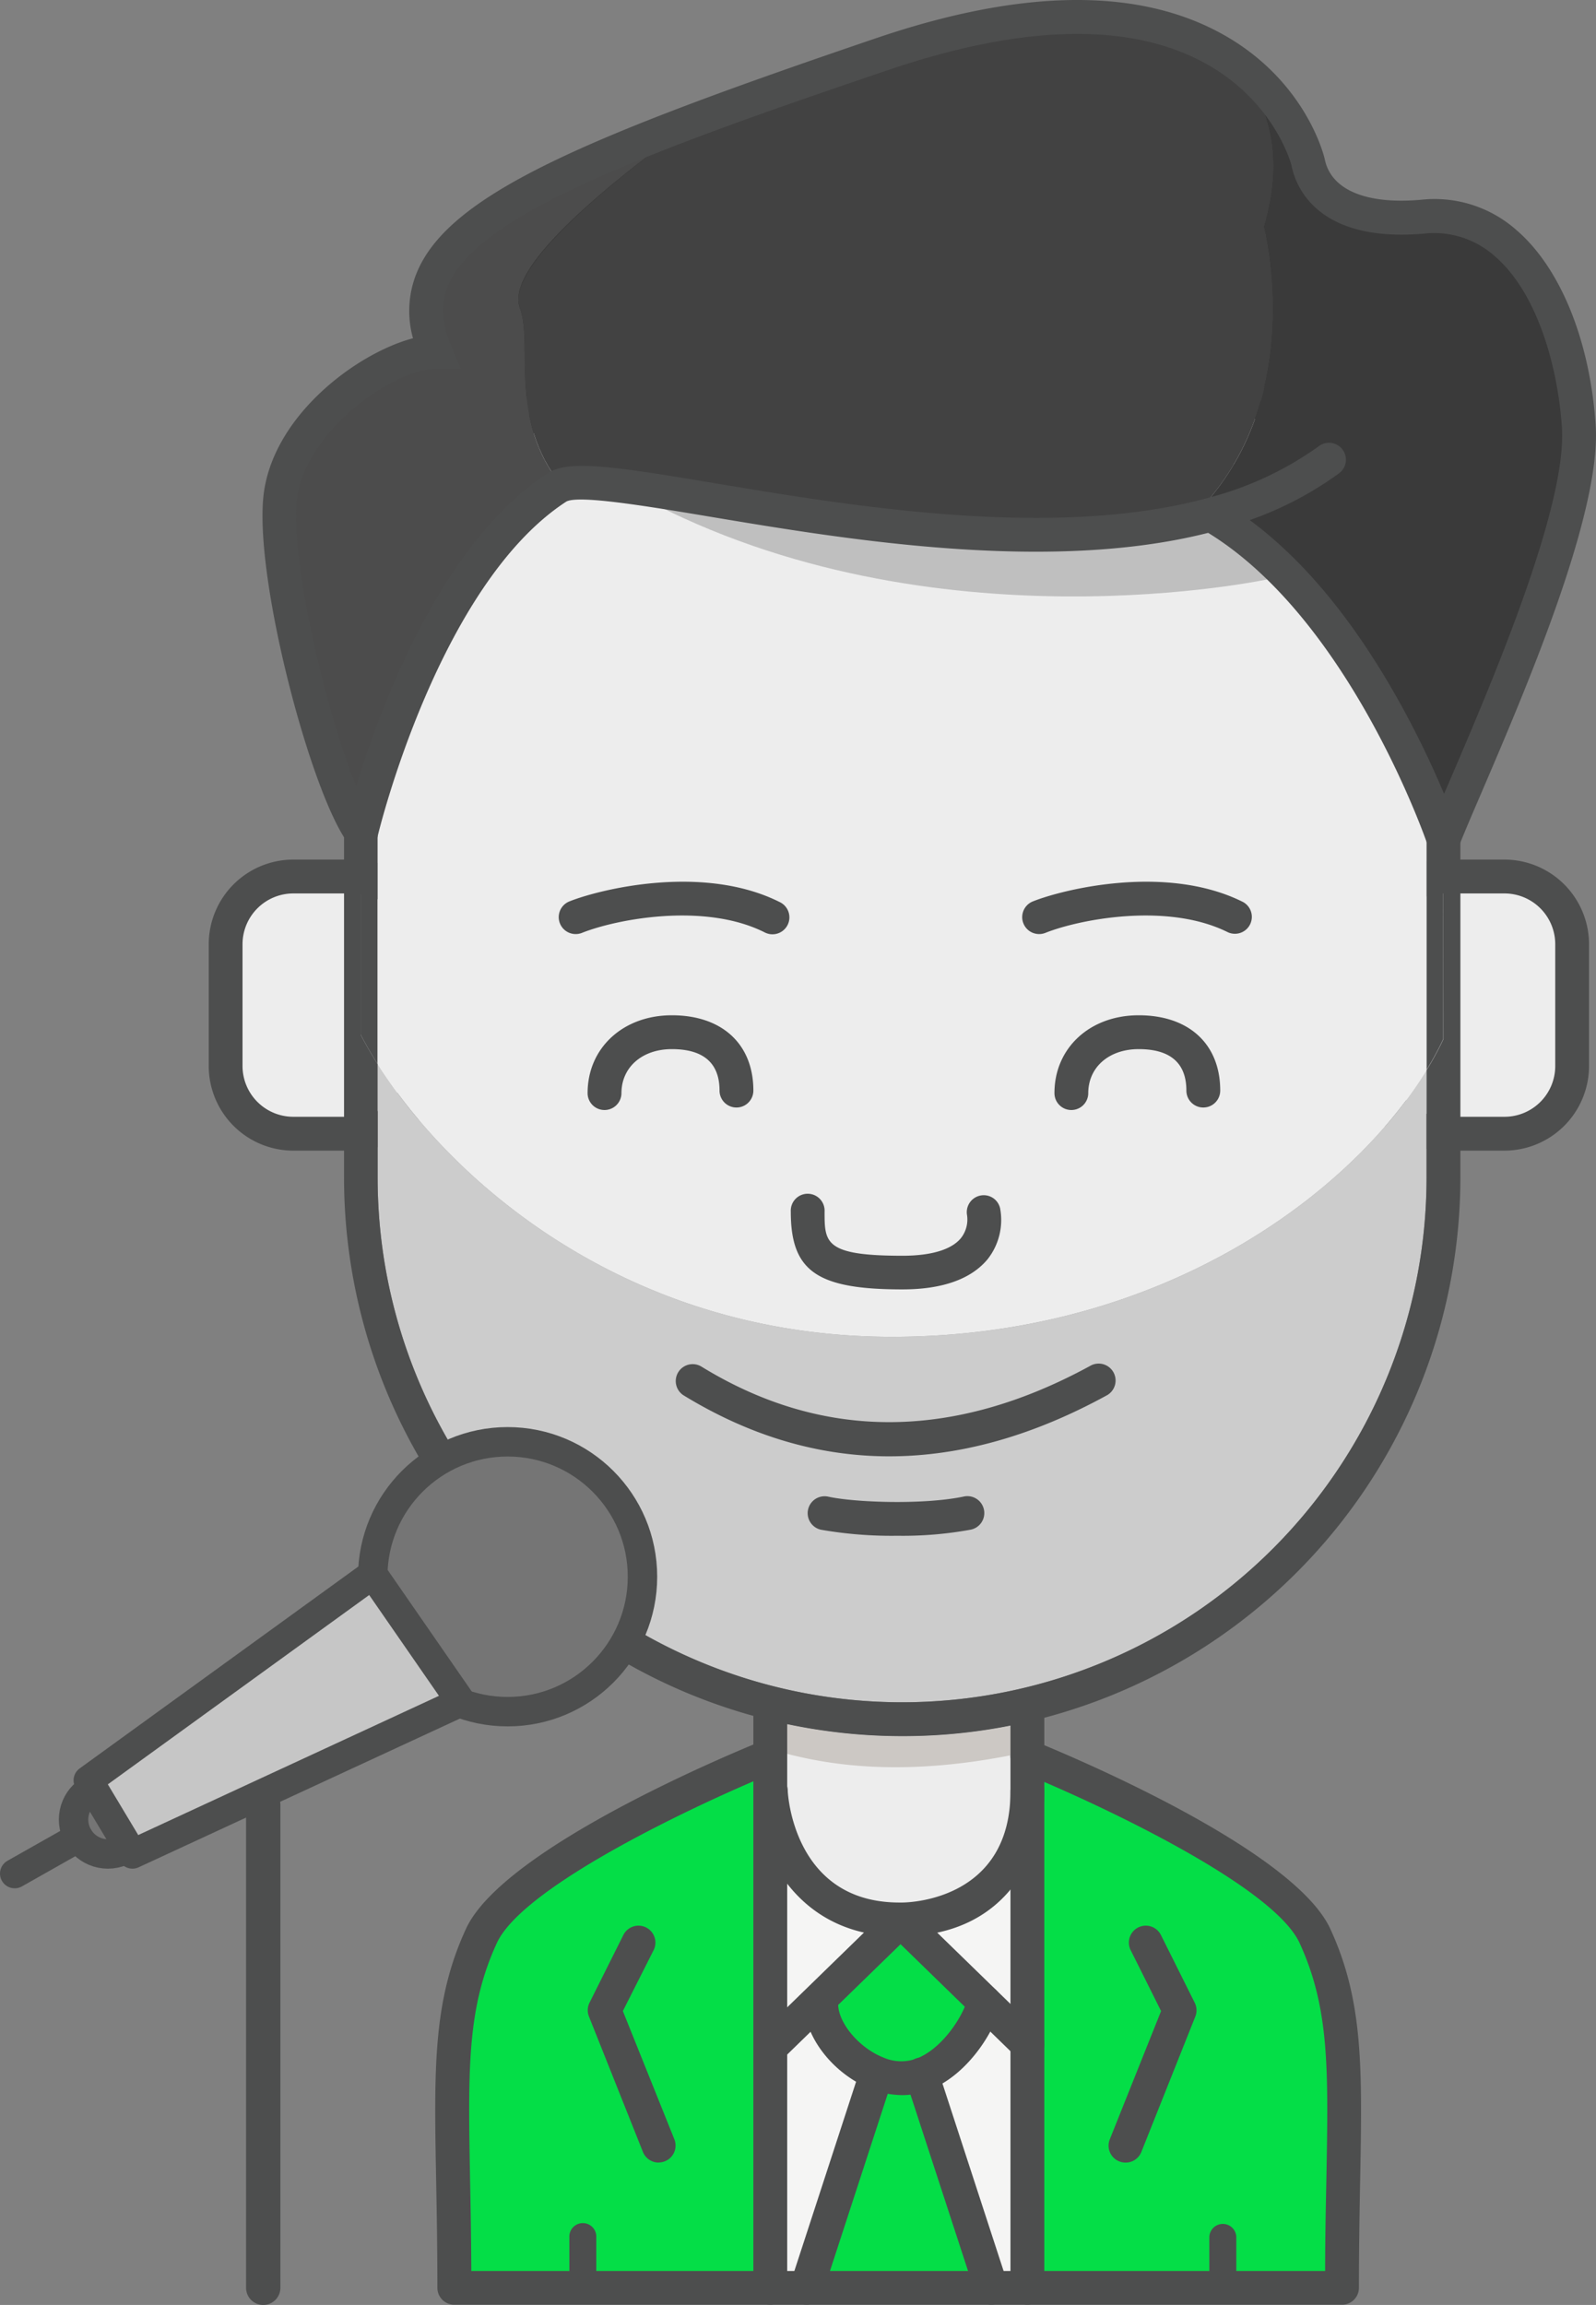 <svg xmlns="http://www.w3.org/2000/svg" viewBox="0 0 325.42 469.77"><rect x="0" y="0" width="325.42" height="469.77" fill="#808080" stroke="none"/><defs><style>.cls-1{fill:#4d4e4e;}.cls-2{fill:#ededed;}.cls-3{fill:#f5f5f4;}.cls-4{fill:#04de47;}.cls-5{fill:#30302f;}.cls-6{fill:#ccc8c4;}.cls-7{fill:#ccc;}.cls-8{fill:#bfbfbf;}.cls-9{fill:#4c4c4c;}.cls-10{fill:#424242;}.cls-11{fill:#3a3a3a;}.cls-12{fill:none;stroke-width:7px;}.cls-12,.cls-13,.cls-14,.cls-15{stroke:#4d4e4e;stroke-linecap:round;stroke-linejoin:round;}.cls-13{fill:#757575;}.cls-13,.cls-14,.cls-15{stroke-width:6px;}.cls-14{fill:#c6c6c6;}.cls-15{fill:#fafafa;}</style></defs><title>Speeches</title><g id="Layer_2" data-name="Layer 2"><g id="Layer_1-2" data-name="Layer 1"><path class="cls-1" d="M272.43,217.77a3,3,0,0,1-1.11-5.72c5.28-2.11,23.37-6.62,36.82.1a3,3,0,0,1-2.65,5.3c-10.65-5.32-26.13-2.23-32,.1A2.88,2.88,0,0,1,272.43,217.77Z"/><path class="cls-2" d="M86,192.44v24.83a13.84,13.84,0,0,1-13.79,13.79H59.8A13.84,13.84,0,0,1,46,217.27V192.44a13.83,13.83,0,0,1,13.8-13.8H72.22A13.83,13.83,0,0,1,86,192.44Z"/><path class="cls-1" d="M72.22,234.51H59.8a17.26,17.26,0,0,1-17.24-17.24V192.44A17.26,17.26,0,0,1,59.8,175.19H72.22a17.27,17.27,0,0,1,17.24,17.25v24.83A17.27,17.27,0,0,1,72.22,234.51ZM59.8,182.09a10.36,10.36,0,0,0-10.35,10.35v24.83A10.36,10.36,0,0,0,59.8,227.61H72.22a10.35,10.35,0,0,0,10.34-10.34V192.44a10.36,10.36,0,0,0-10.34-10.35Z"/><path class="cls-2" d="M320.53,192.44v24.83a13.84,13.84,0,0,1-13.79,13.79H294.32a13.84,13.84,0,0,1-13.8-13.79V192.44a13.83,13.83,0,0,1,13.8-13.8h12.42A13.83,13.83,0,0,1,320.53,192.44Z"/><path class="cls-1" d="M306.74,234.51H294.32a17.26,17.26,0,0,1-17.24-17.24V192.44a17.26,17.26,0,0,1,17.24-17.25h12.42A17.27,17.27,0,0,1,324,192.44v24.83A17.27,17.27,0,0,1,306.74,234.51Zm-12.42-52.42A10.36,10.36,0,0,0,284,192.44v24.83a10.36,10.36,0,0,0,10.35,10.34h12.42a10.35,10.35,0,0,0,10.34-10.34V192.44a10.36,10.36,0,0,0-10.34-10.35Z"/><path class="cls-3" d="M209.48,416.61v49.66h-7.35l-14.2-43.5c6.44-2.35,11.45-9.89,12.72-14.76Z"/><path class="cls-3" d="M209.48,365.11v51.5l-8.83-8.6L184,391.78l0-.6C205,390.89,209.48,373.76,209.48,365.11Z"/><path class="cls-2" d="M209.48,358v7.13c0,8.65-4.51,25.78-25.54,26.07a5.24,5.24,0,0,1-.56,0h-.1c-21.41-.06-26.11-19.9-26.11-26.21h-.11V350.61a113.68,113.68,0,0,0,52.42.33Z"/><path class="cls-4" d="M187.93,422.77l14.2,43.5H164.48l14.19-43.5.11-.28a14.56,14.56,0,0,0,5.18,1A11.45,11.45,0,0,0,187.93,422.77Z"/><path class="cls-4" d="M184,391.78,200.65,408c-1.27,4.87-6.28,12.41-12.72,14.76a11.45,11.45,0,0,1-4,.74,14.56,14.56,0,0,1-5.18-1c-6.23-2.43-11.38-8.72-11.38-14.16l-.56-.58,16.43-16v-.58h.1a5.24,5.24,0,0,0,.56,0Z"/><path class="cls-3" d="M183.28,391.2v.58l-16.43,16-9.09,8.86h-.69V365h.11C157.17,371.3,161.87,391.14,183.28,391.2Z"/><path class="cls-3" d="M178.78,422.49l-.11.28-14.19,43.5h-7.42V416.61h.69l9.09-8.86.56.58C167.4,413.77,172.55,420.06,178.78,422.49Z"/><path class="cls-4" d="M157.06,416.61v49.66H92.66c0-37.25-2.76-53.8,5.52-71.73C105.49,378.7,156.81,358,156.81,358h.25v58.63Z"/><path class="cls-1" d="M259.56,89.93A106.92,106.92,0,0,0,77,165.53v51.35c-1.29-2.06-2.45-4.06-3.45-6V165.53a110.37,110.37,0,1,1,220.73,0v46.23a62.44,62.44,0,0,1-3.45,6.35V165.53A106.27,106.27,0,0,0,259.56,89.93Z"/><path class="cls-5" d="M88.77,71.72C79.11,48.27,106.7,35.86,179.82,11s86.37,19.36,86.91,22.07c1.38,6.9,8.28,12.41,23.45,11,20.65-1.87,30.35,22.08,31.73,42.77s-22.07,70.18-27.59,84.15c0,0-15.86-47.07-46.56-65.61l-.21-.73c-50.64,14.06-124.83-11.31-134-5.39-27.59,17.93-40,70.35-40,70.35-7.13-9.85-17.93-51-16.55-67.6S79.11,71.72,88.77,71.72Z"/><path class="cls-6" d="M184,353.84a113,113,0,0,1-26.9-3.23v5.89c11.47,3.45,27.74,5.93,52.42.53v-6.09A112.49,112.49,0,0,1,184,353.84Z"/><path class="cls-1" d="M118.84,468.82a2.75,2.75,0,0,1-2.75-2.75V456a2.75,2.75,0,1,1,5.49,0v10.12A2.75,2.75,0,0,1,118.84,468.82Z"/><path class="cls-4" d="M268.11,394.54c8.28,17.93,5.52,34.48,5.52,71.73H209.48V358S260.8,378.7,268.11,394.54Z"/><path class="cls-1" d="M209.48,469.72a3.44,3.44,0,0,1-3.45-3.45V347.87a3.45,3.45,0,0,1,6.9,0v118.4A3.45,3.45,0,0,1,209.48,469.72Z"/><path class="cls-1" d="M157.06,469.72a3.44,3.44,0,0,1-3.45-3.45V347.87a3.45,3.45,0,1,1,6.9,0v118.4A3.45,3.45,0,0,1,157.06,469.72Z"/><path class="cls-1" d="M229.48,440.75a3.45,3.45,0,0,1-3.2-4.73l10.46-26.15-6.2-12.41a3.45,3.45,0,0,1,6.17-3.09l6.89,13.8a3.43,3.43,0,0,1,.12,2.82l-11,27.59A3.43,3.43,0,0,1,229.48,440.75Z"/><path class="cls-1" d="M134.3,440.75a3.46,3.46,0,0,1-3.21-2.17l-11-27.59a3.43,3.43,0,0,1,.11-2.82l6.9-13.8a3.45,3.45,0,0,1,6.17,3.09L127,409.87,137.5,436a3.45,3.45,0,0,1-3.2,4.73Z"/><path class="cls-1" d="M183.38,394.65c-22.44-.06-29.66-20-29.66-29.66a3.45,3.45,0,0,1,6.9,0c0,.22,1,22.7,22.67,22.76h.61c2.26,0,22.13-.93,22.13-22.62a3.45,3.45,0,0,1,6.9,0c0,10.8-6.08,29.16-28.85,29.52Z"/><path class="cls-1" d="M209.48,420.06a3.46,3.46,0,0,1-2.41-1l-25.52-24.83a3.45,3.45,0,0,1,4.81-4.95l25.53,24.84a3.45,3.45,0,0,1-2.41,5.92Z"/><path class="cls-1" d="M157.75,420.06a3.45,3.45,0,0,1-2.41-5.92l25.52-24.84a3.45,3.45,0,1,1,4.81,4.95l-25.52,24.83A3.45,3.45,0,0,1,157.75,420.06Z"/><path class="cls-1" d="M184,427a17.73,17.73,0,0,1-6.42-1.25c-7.62-3-13.59-10.6-13.59-17.37a3.45,3.45,0,1,1,6.9,0c0,3.92,4.29,9,9.19,10.94a9.06,9.06,0,0,0,6.7.27c5.23-1.92,9.57-8.55,10.57-12.4a3.45,3.45,0,0,1,6.68,1.74c-1.4,5.37-6.94,14.23-14.87,17.13A14.74,14.74,0,0,1,184,427Z"/><path class="cls-1" d="M202.13,469.72a3.44,3.44,0,0,1-3.28-2.38l-14.2-43.49a3.45,3.45,0,1,1,6.56-2.14L205.4,465.2a3.44,3.44,0,0,1-2.2,4.35A3.37,3.37,0,0,1,202.13,469.72Z"/><path class="cls-1" d="M164.48,469.72a3.28,3.28,0,0,1-1.07-.17,3.45,3.45,0,0,1-2.21-4.35l14.19-43.49a3.45,3.45,0,1,1,6.56,2.14l-14.19,43.49A3.45,3.45,0,0,1,164.48,469.72Z"/><path class="cls-7" d="M290.87,218.11V240A106.92,106.92,0,0,1,77,240V216.88C92.3,241,128.18,272.45,181.89,272.45,236.67,272.45,275.34,243.48,290.87,218.11Z"/><path class="cls-2" d="M290.87,165.53v52.58c-15.53,25.37-54.2,54.34-109,54.34C128.18,272.45,92.3,241,77,216.88V165.53a106.92,106.92,0,1,1,213.83,0Z"/><path class="cls-1" d="M264.44,85.05A113.82,113.82,0,0,0,70.15,165.53V240A113.83,113.83,0,0,0,184,353.84a112.49,112.49,0,0,0,25.52-2.9A114,114,0,0,0,297.77,240v-74.5A113.14,113.14,0,0,0,264.44,85.05Zm29.88,126.71a62.44,62.44,0,0,1-3.45,6.35V240A106.92,106.92,0,0,1,77,240V216.88c-1.29-2.06-2.45-4.06-3.45-6V165.53a110.37,110.37,0,1,1,220.73,0Z"/><path class="cls-1" d="M181.33,296.81q-21.66,0-42-12.46a3.45,3.45,0,0,1,3.62-5.87c24.67,15.18,51.36,15.15,79.31-.09a3.45,3.45,0,1,1,3.31,6.05Q202.94,296.8,181.33,296.81Z"/><path class="cls-1" d="M184,262.79c-17.45,0-22.76-3.71-22.76-15.86a3.45,3.45,0,1,1,6.89,0c0,6.34,0,9,15.87,9,5.86,0,10-1.24,11.92-3.58a6.11,6.11,0,0,0,1.26-4.68,3.46,3.46,0,0,1,2.68-4,3.42,3.42,0,0,1,4.06,2.6,12.9,12.9,0,0,1-2.56,10.38C198,260.69,192.16,262.79,184,262.79Z"/><path class="cls-1" d="M117.4,190.37a3.45,3.45,0,0,1-1.29-6.66c6.14-2.45,27.19-7.7,42.83.12a3.45,3.45,0,1,1-3.08,6.17c-12.39-6.19-30.4-2.59-37.18.12A3.43,3.43,0,0,1,117.4,190.37Z"/><path class="cls-1" d="M211.89,190.37a3.45,3.45,0,0,1-1.28-6.66c6.14-2.45,27.19-7.7,42.83.12a3.45,3.45,0,0,1-3.08,6.17c-12.39-6.19-30.4-2.59-37.19.12A3.39,3.39,0,0,1,211.89,190.37Z"/><path class="cls-8" d="M259.14,117.94s-69,15.17-128.29-16.56S244,90.35,244,90.35L266,102.76Z"/><path class="cls-1" d="M218.45,226.23a3.44,3.44,0,0,1-3.45-3.45c0-9.19,7.22-15.86,17.18-15.86,10.25,0,16.62,5.88,16.62,15.35a3.45,3.45,0,0,1-6.9,0c0-5.61-3.27-8.45-9.72-8.45-6.06,0-10.29,3.68-10.29,9A3.44,3.44,0,0,1,218.45,226.23Z"/><path class="cls-1" d="M123.26,226.23a3.44,3.44,0,0,1-3.45-3.45c0-9.19,7.23-15.86,17.18-15.86,10.25,0,16.62,5.88,16.62,15.35a3.45,3.45,0,1,1-6.9,0c0-5.61-3.27-8.45-9.72-8.45-6.05,0-10.28,3.68-10.28,9A3.45,3.45,0,0,1,123.26,226.23Z"/><path class="cls-1" d="M183,313a84.12,84.12,0,0,1-15.61-1.23,3.45,3.45,0,1,1,1.49-6.74c5.35,1.18,19.27,1.7,27.52,0a3.45,3.45,0,1,1,1.4,6.75A77,77,0,0,1,183,313Z"/><path class="cls-9" d="M142.07,24.35C97.35,41.14,81,52.86,88.77,71.72c-9.66,0-30.35,13.8-31.73,30.35s9.42,57.75,16.55,67.6c0,0,12.42-52.42,40-70.35a4,4,0,0,1,.88-.41c-10.91-13.48-5.71-28.8-8.47-36.15S119.43,40.7,142.07,24.35Z"/><path class="cls-10" d="M257.76,46.2c4.24-14.53,1-24.54-5.29-33.07C240.3,4,218.39-2.07,179.82,11,165.5,15.89,153,20.27,142.07,24.35,119.43,40.7,103.31,55.55,106,62.76s-2.44,22.67,8.47,36.15c11.81-4,79.08,17.93,128.07,7C267.34,82.64,257.76,46.2,257.76,46.2Z"/><path class="cls-11" d="M247.76,105.44c30.7,18.54,46.56,65.61,46.56,65.61,5.52-14,29-63.46,27.59-84.15s-11.08-44.64-31.73-42.77C275,45.51,268.11,40,266.73,33.1c-.25-1.28-3.35-11.82-14.26-20,6.33,8.53,9.53,18.54,5.29,33.07,0,0,9.58,36.44-15.21,59.75q2.53-.56,5-1.24Z"/><path class="cls-1" d="M294.07,181.08l-3-8.93c-.15-.45-15.71-45.74-44.73-63.55-32.58,8.26-74,1.32-101.61-3.3-12.5-2.09-26.67-4.46-29.25-3.08C89.38,119.17,77.07,170,77,170.47l-1.74,7.32-4.41-6.1c-7.47-10.32-18.65-52.44-17.2-69.9C55,85.15,72.59,72,84.21,68.94a20.53,20.53,0,0,1,1.07-14.06c7.07-15.57,34.54-27.12,93.43-47.12,30.06-10.21,54-10.35,71.25-.4,16.67,9.62,20.12,24.91,20.15,25.07,1.26,6.28,8.47,9.3,19.76,8.27a25.17,25.17,0,0,1,19.27,6.14c9,7.68,15.06,22.57,16.21,39.83,1.19,17.84-14.24,53.81-23.46,75.29-1.83,4.25-3.4,7.92-4.36,10.36ZM254.82,106c11.2,8.28,21.53,20.86,30.75,37.51a189.33,189.33,0,0,1,8.87,18.29l1.11-2.58c8.39-19.54,24-55.92,22.92-72.11-.79-11.92-4.84-27.39-13.81-35a18.52,18.52,0,0,0-14.17-4.51c-22.23,2-26.39-10-27.14-13.8,0-.12-3.22-12.68-17-20.56-15.41-8.78-37.41-8.42-65.38,1.08C132.72,30.66,98.09,43.37,91.56,57.73c-1.73,3.8-1.6,7.83.4,12.68l2,4.76H88.77c-8.35,0-27.1,12.87-28.29,27.19-1.08,12.88,6,42.71,12.15,57.89,4.87-16,17.32-49.68,39.09-63.83,4.28-2.77,13.55-1.36,34.13,2.08,27.62,4.62,69.36,11.61,100.78,2.89A67.8,67.8,0,0,0,268.82,91a3.45,3.45,0,1,1,4.09,5.55A70.68,70.68,0,0,1,254.82,106Z"/><path class="cls-1" d="M249.33,468.82a2.75,2.75,0,0,1-2.75-2.75V456a2.75,2.75,0,0,1,5.5,0v10.12A2.75,2.75,0,0,1,249.33,468.82Z"/><path class="cls-1" d="M273.63,469.72h-181a3.45,3.45,0,0,1-3.45-3.45c0-8.21-.13-15.47-.25-21.87-.43-22.84-.69-36.63,6.09-51.31,7.66-16.6,55.08-36.14,60.47-38.31a3.45,3.45,0,1,1,2.58,6.4C144.18,366.8,106.83,384,101.31,396c-6.11,13.25-5.88,25.69-5.46,48.29.11,5.52.22,11.68.25,18.55H270.19c0-6.87.14-13,.25-18.55.42-22.6.65-35-5.46-48.29-5.53-12-42.87-29.18-56.79-34.8a3.45,3.45,0,0,1,2.58-6.4c5.38,2.17,52.81,21.71,60.47,38.31,6.78,14.68,6.52,28.47,6.09,51.31-.12,6.4-.25,13.66-.25,21.87A3.45,3.45,0,0,1,273.63,469.72Z"/><line class="cls-12" x1="53.67" y1="466.27" x2="53.67" y2="367.85"/><circle class="cls-13" cx="103.5" cy="321.35" r="27.5"/><circle class="cls-13" cx="22" cy="370.85" r="7"/><polygon class="cls-14" points="27 377.85 94 346.85 76 320.85 18 362.85 27 377.85"/><line class="cls-15" x1="16.02" y1="374.49" x2="3" y2="381.85"/></g></g></svg>